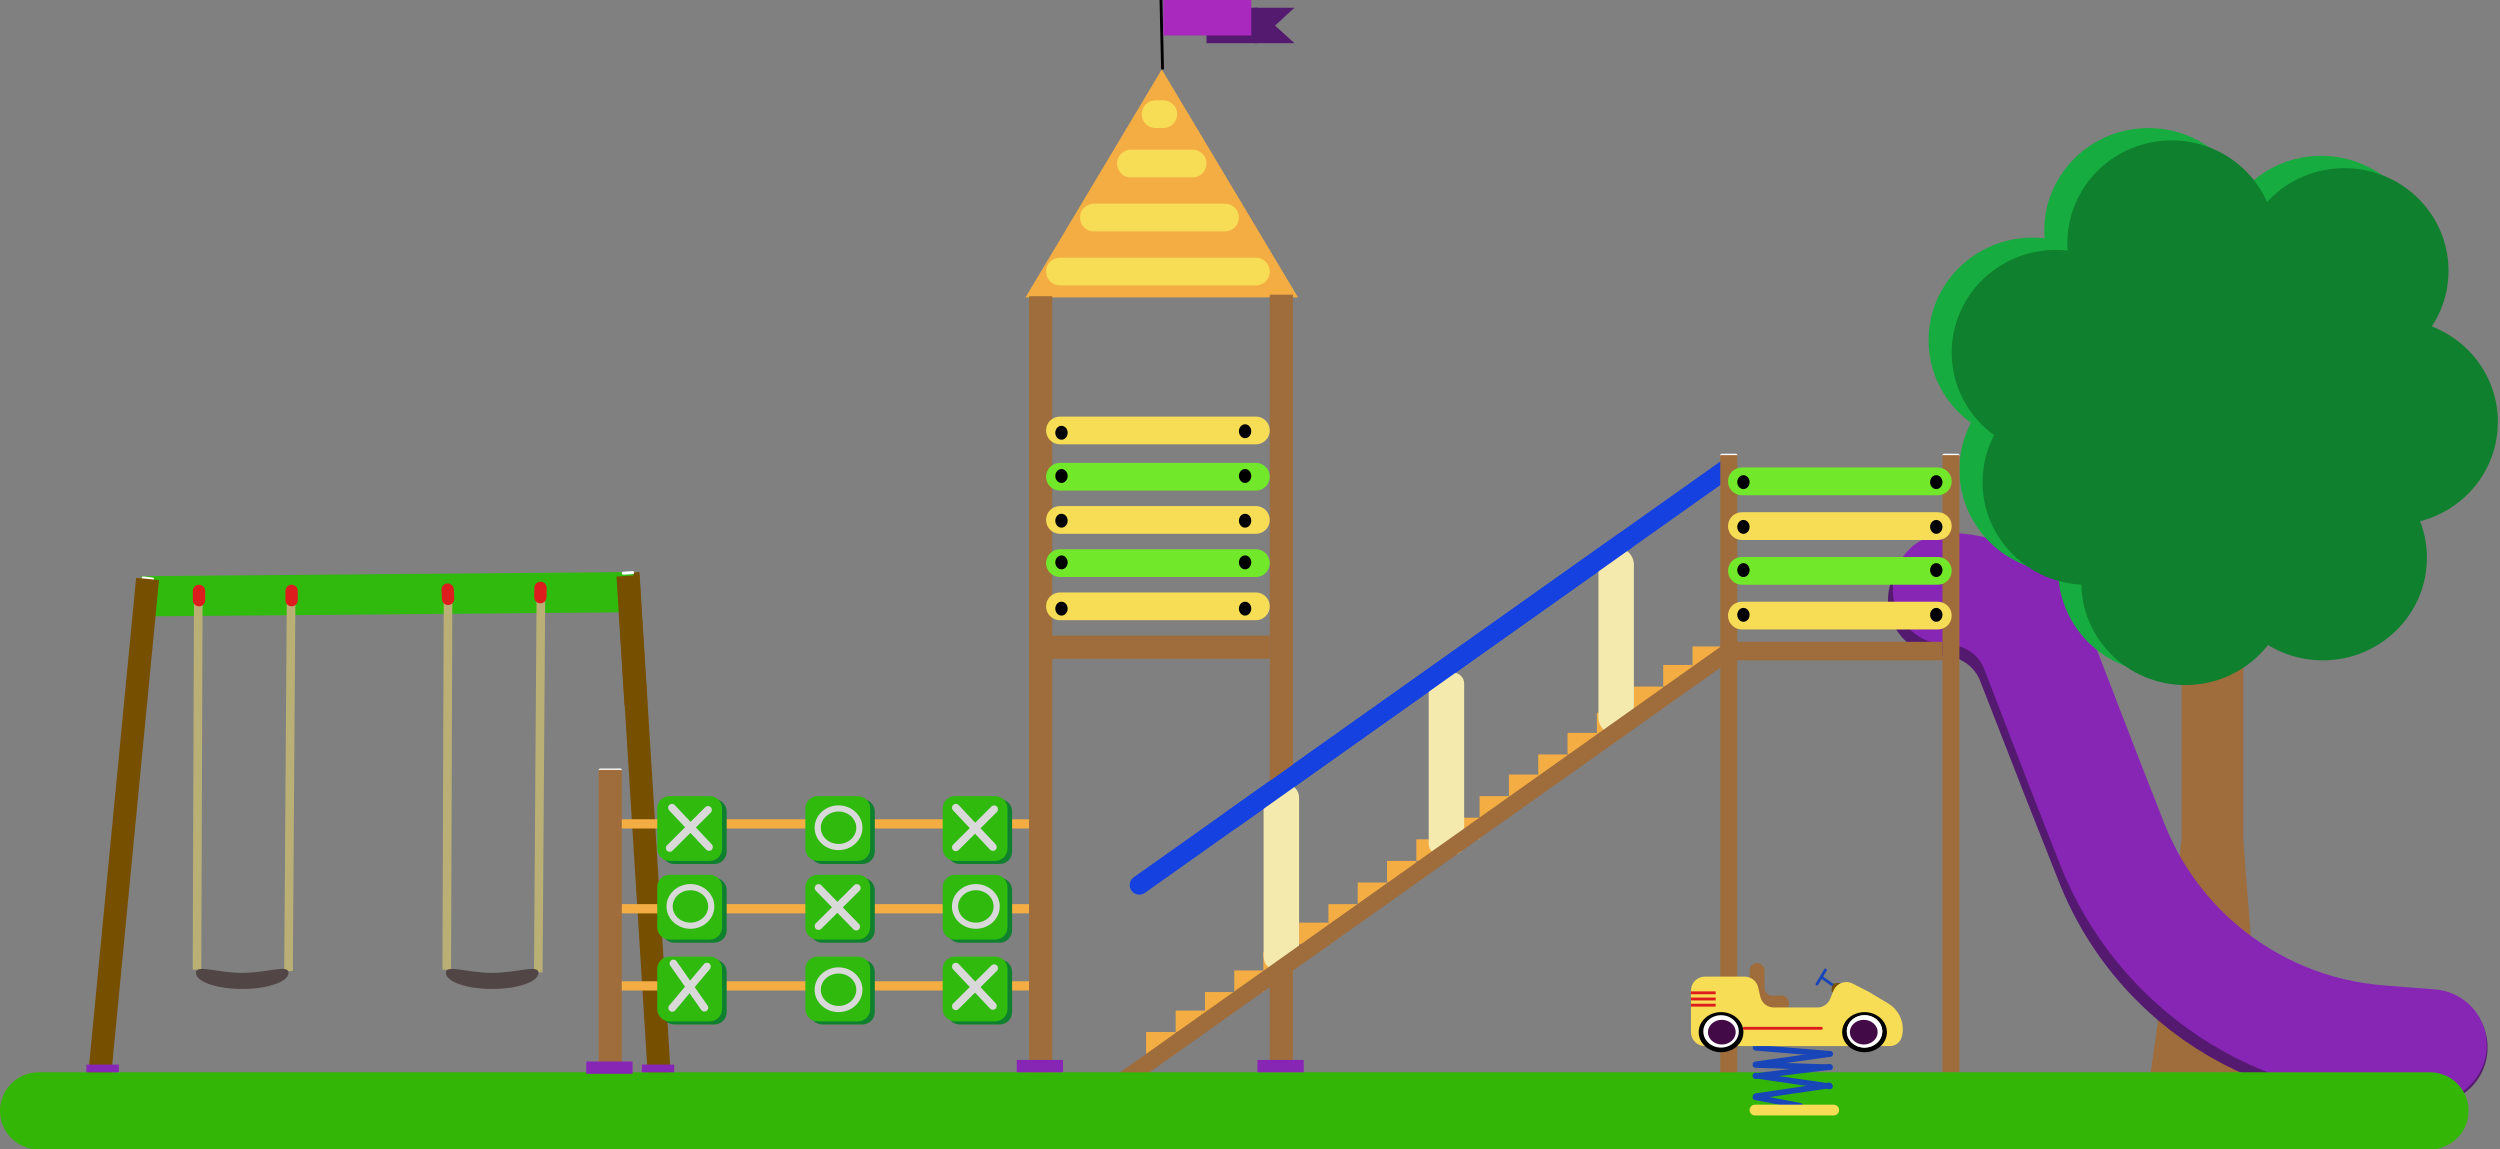 <svg width="870" height="400" viewBox="0 0 870 400" fill="none" xmlns="http://www.w3.org/2000/svg">
<rect x="0" y="0" width="870" height="400" fill="#808080" stroke="none"/>
<g clip-path="url(#clip0_104_5)">
<path d="M216.371 267.95C216.37 268.23 216.143 268.459 215.863 268.461L208.867 268.522C208.571 268.525 208.33 268.287 208.327 267.991C208.324 267.694 208.563 267.452 208.86 267.452C211.346 267.446 214.612 267.438 215.859 267.435C216.143 267.435 216.372 267.665 216.371 267.95Z" fill="white"/>
<path d="M230.34 388.859L218.528 199.328" stroke="#774F00" stroke-width="8"/>
<path d="M358.121 285.101H209.396V288.322H358.121V285.101Z" fill="#F3AD43"/>
<path d="M358.121 314.631H209.396V317.852H358.121V314.631Z" fill="#F3AD43"/>
<path d="M358.121 341.477H209.396V344.698H358.121V341.477Z" fill="#F3AD43"/>
<path d="M49.263 207.514L220.535 206.051" stroke="#30BA0E" stroke-width="14"/>
<path d="M604.575 158.417C604.575 158.699 604.344 158.928 604.064 158.93L599.2 158.973C598.905 158.976 598.663 158.738 598.663 158.443C598.658 158.146 598.899 157.904 599.195 157.904C600.918 157.904 603.087 157.904 604.059 157.904C604.344 157.904 604.575 158.134 604.575 158.417Z" fill="white"/>
<path d="M681.89 158.417C681.89 158.699 681.659 158.928 681.38 158.93L676.515 158.973C676.22 158.976 675.979 158.738 675.979 158.443C675.973 158.146 676.215 157.904 676.51 157.904C678.234 157.904 680.403 157.904 681.375 157.904C681.659 157.904 681.89 158.134 681.89 158.417Z" fill="white"/>
<path d="M216.383 199.517C216.363 199.234 216.576 198.99 216.857 198.969L220.091 198.725C220.384 198.703 220.641 198.923 220.663 199.217C220.685 199.514 220.461 199.771 220.164 199.79C219.021 199.862 217.653 199.948 216.928 199.995C216.645 200.012 216.403 199.799 216.383 199.517Z" fill="white"/>
<path d="M49.331 201.055C49.367 200.775 49.622 200.576 49.903 200.609L53.123 200.999C53.416 201.034 53.625 201.3 53.589 201.592C53.554 201.887 53.284 202.097 52.989 202.057C51.853 201.906 50.493 201.725 49.772 201.63C49.492 201.592 49.295 201.336 49.331 201.055Z" fill="white"/>
<path d="M602.366 166.156C603.868 165.091 604.223 163.01 603.158 161.508C602.093 160.006 600.012 159.651 598.509 160.716L394.538 305.294C393.035 306.359 392.681 308.44 393.746 309.942C394.811 311.445 396.892 311.799 398.394 310.734L602.366 166.156Z" fill="#1441E0"/>
<path d="M439.732 337.718H429.53V345.235H439.732V337.718Z" fill="#F3AD43"/>
<path d="M449.933 331.275H439.732V338.792H449.933V331.275Z" fill="#F3AD43"/>
<path d="M462.282 321.074H452.081V328.591H462.282V321.074Z" fill="#F3AD43"/>
<path d="M449.933 331.275H439.732V338.792H449.933V331.275Z" fill="#F3AD43"/>
<path d="M482.685 307.114H472.483V314.631H482.685V307.114Z" fill="#F3AD43"/>
<path d="M492.886 299.597H482.685V307.114H492.886V299.597Z" fill="#F3AD43"/>
<path d="M503.087 292.081H492.886V299.597H503.087V292.081Z" fill="#F3AD43"/>
<path d="M514.899 284.564H504.698V292.081H514.899V284.564Z" fill="#F3AD43"/>
<path d="M525.101 277.047H514.899V284.564H525.101V277.047Z" fill="#F3AD43"/>
<path d="M535.302 269.53H525.101V277.047H535.302V269.53Z" fill="#F3AD43"/>
<path d="M545.503 262.55H535.302V270.067H545.503V262.55Z" fill="#F3AD43"/>
<path d="M555.705 255.034H545.503V262.55H555.705V255.034Z" fill="#F3AD43"/>
<path d="M565.906 248.054H555.705V255.57H565.906V248.054Z" fill="#F3AD43"/>
<path d="M578.792 238.926H568.591V246.443H578.792V238.926Z" fill="#F3AD43"/>
<path d="M588.993 231.409H578.792V238.926H588.993V231.409Z" fill="#F3AD43"/>
<path d="M599.195 224.966H588.993V232.483H599.195V224.966Z" fill="#F3AD43"/>
<path d="M462.282 314.631H472.483L470.604 320L462.282 322.148V314.631Z" fill="#F3AD43"/>
<path d="M409.127 359.195H398.926V366.711H409.127V359.195Z" fill="#F3AD43"/>
<path d="M419.329 351.678H409.128V359.195H419.329V351.678Z" fill="#F3AD43"/>
<path d="M409.127 359.195H398.926V366.711H409.127V359.195Z" fill="#F3AD43"/>
<path d="M419.329 345.235H429.53L426.04 348.188L419.329 352.752V345.235Z" fill="#F3AD43"/>
<path d="M637.589 342.76C637.616 342.511 637.815 342.314 638.062 342.286L639.957 342.075C640.462 342.018 640.757 342.629 640.397 342.988L638.287 345.096C637.933 345.455 637.321 345.161 637.374 344.657L637.589 342.76Z" fill="#774F00"/>
<path d="M608.859 337.718C608.859 335.764 610.932 334.508 612.666 335.414C613.525 335.862 614.062 336.75 614.062 337.718V343.796C614.062 345.278 615.259 346.481 616.746 346.481H619.893C623.173 346.481 623.587 351.242 620.354 351.809L612.005 353.274C610.362 353.561 608.859 352.297 608.859 350.629V343.76V337.718Z" fill="#9F6C3C"/>
<path d="M759.195 211.544H780.671V292.349L783.893 333.96L788.725 373.154H748.456L754.094 333.96L759.195 292.349V211.544Z" fill="#9F6C3C"/>
<path d="M676.51 208.859C690.11 208.859 702.314 217.201 707.248 229.87L723.758 272.215L734.679 299.801C740.902 315.528 750.926 329.469 763.844 340.382C782.341 355.997 805.761 364.564 829.965 364.564H846.174" stroke="#541A70" stroke-width="39" stroke-linecap="round"/>
<path d="M678.185 204.977C691.694 204.919 703.834 213.21 708.698 225.814L724.924 267.892L734.932 293.443C741.536 310.317 752.252 325.277 766.099 336.969C783.528 351.684 805.133 360.558 827.871 362.343L845.906 363.758" stroke="#8725B5" stroke-width="39" stroke-linecap="round"/>
<path d="M419.866 2.685H437.584V15.034H419.866V2.685Z" fill="#541A70"/>
<path d="M404.295 24.161L451.723 103.49H356.867L404.295 24.161Z" fill="#F3AD43"/>
<path d="M449.933 102.55H441.879V373.154H449.933V102.55Z" fill="#9F6C3C"/>
<path d="M366.174 103.087H358.121V373.691H366.174V103.087Z" fill="#9F6C3C"/>
<path d="M216.376 267.919H208.322V371.544H216.376V267.919Z" fill="#9F6C3C"/>
<path d="M439.732 277.584C439.732 274.915 441.895 272.752 444.564 272.752H447.248C449.917 272.752 452.081 274.915 452.081 277.584V332.886C452.081 335.555 449.917 337.718 447.248 337.718H444.564C441.895 337.718 439.732 335.555 439.732 332.886V277.584Z" fill="#F5EAAE"/>
<path d="M800.268 225.503C820.284 225.503 836.51 209.518 836.51 189.799C836.51 170.08 820.284 154.094 800.268 154.094C780.253 154.094 764.027 170.08 764.027 189.799C764.027 209.518 780.253 225.503 800.268 225.503Z" fill="#16AC40"/>
<path d="M747.651 115.973C767.667 115.973 783.893 99.988 783.893 80.268C783.893 60.549 767.667 44.564 747.651 44.564C727.635 44.564 711.409 60.549 711.409 80.268C711.409 99.988 727.635 115.973 747.651 115.973Z" fill="#16AC40"/>
<path d="M767.517 178.255C787.532 178.255 803.758 162.27 803.758 142.55C803.758 122.831 787.532 106.846 767.517 106.846C747.501 106.846 731.275 122.831 731.275 142.55C731.275 162.27 747.501 178.255 767.517 178.255Z" fill="#16AC40"/>
<path d="M752.483 234.094C772.499 234.094 788.725 218.108 788.725 198.389C788.725 178.67 772.499 162.685 752.483 162.685C732.467 162.685 716.242 178.67 716.242 198.389C716.242 218.108 732.467 234.094 752.483 234.094Z" fill="#16AC40"/>
<path d="M707.383 154.094C727.398 154.094 743.624 138.108 743.624 118.389C743.624 98.67 727.398 82.685 707.383 82.685C687.367 82.685 671.141 98.67 671.141 118.389C671.141 138.108 687.367 154.094 707.383 154.094Z" fill="#16AC40"/>
<path d="M718.121 199.195C738.136 199.195 754.362 183.209 754.362 163.49C754.362 143.771 738.136 127.785 718.121 127.785C698.105 127.785 681.879 143.771 681.879 163.49C681.879 183.209 698.105 199.195 718.121 199.195Z" fill="#16AC40"/>
<path d="M807.785 125.638C827.801 125.638 844.027 109.652 844.027 89.933C844.027 70.214 827.801 54.228 807.785 54.228C787.77 54.228 771.544 70.214 771.544 89.933C771.544 109.652 787.77 125.638 807.785 125.638Z" fill="#16AC40"/>
<path d="M824.966 178.255C844.982 178.255 861.208 162.27 861.208 142.55C861.208 122.831 844.982 106.846 824.966 106.846C804.951 106.846 788.725 122.831 788.725 142.55C788.725 162.27 804.951 178.255 824.966 178.255Z" fill="#16AC40"/>
<path d="M780.134 118.658C786.954 118.658 792.483 114.09 792.483 108.456C792.483 102.822 786.954 98.255 780.134 98.255C773.314 98.255 767.785 102.822 767.785 108.456C767.785 114.09 773.314 118.658 780.134 118.658Z" fill="#16AC40"/>
<path d="M33.298 388.523L51.353 201.473" stroke="#774F00" stroke-width="8"/>
<path d="M69.007 206.207L68.552 337.478" stroke="#BAAF74" stroke-width="3"/>
<path d="M101.317 206.21L100.407 337.93" stroke="#BAAF74" stroke-width="3"/>
<path d="M155.926 206.207L155.471 337.478" stroke="#BAAF74" stroke-width="3"/>
<path d="M188.236 206.21L187.326 338.38" stroke="#BAAF74" stroke-width="3"/>
<path d="M100.403 338.557C100.403 341.652 93.191 344.161 84.295 344.161C75.399 344.161 68.188 341.652 68.188 338.557C68.188 335.462 75.399 338.557 84.295 338.557C93.191 338.557 100.403 335.462 100.403 338.557Z" fill="#524545"/>
<path d="M187.383 338.557C187.383 341.652 180.171 344.161 171.275 344.161C162.379 344.161 155.168 341.652 155.168 338.557C155.168 335.462 162.379 338.557 171.275 338.557C180.171 338.557 187.383 335.462 187.383 338.557Z" fill="#524545"/>
<path d="M808.322 229.799C828.338 229.799 844.564 213.813 844.564 194.094C844.564 174.375 828.338 158.389 808.322 158.389C788.306 158.389 772.081 174.375 772.081 194.094C772.081 213.813 788.306 229.799 808.322 229.799Z" fill="#0E802E"/>
<path d="M755.705 120.268C775.72 120.268 791.946 104.283 791.946 84.564C791.946 64.845 775.72 48.859 755.705 48.859C735.689 48.859 719.463 64.845 719.463 84.564C719.463 104.283 735.689 120.268 755.705 120.268Z" fill="#0E802E"/>
<path d="M775.57 182.55C795.586 182.55 811.812 166.565 811.812 146.846C811.812 127.126 795.586 111.141 775.57 111.141C755.555 111.141 739.329 127.126 739.329 146.846C739.329 166.565 755.555 182.55 775.57 182.55Z" fill="#0E802E"/>
<path d="M760.537 238.389C780.553 238.389 796.779 222.404 796.779 202.685C796.779 182.965 780.553 166.98 760.537 166.98C740.521 166.98 724.295 182.965 724.295 202.685C724.295 222.404 740.521 238.389 760.537 238.389Z" fill="#0E802E"/>
<path d="M715.436 158.389C735.452 158.389 751.678 142.404 751.678 122.685C751.678 102.965 735.452 86.98 715.436 86.98C695.421 86.98 679.195 102.965 679.195 122.685C679.195 142.404 695.421 158.389 715.436 158.389Z" fill="#0E802E"/>
<path d="M726.174 203.49C746.19 203.49 762.416 187.504 762.416 167.785C762.416 148.066 746.19 132.081 726.174 132.081C706.159 132.081 689.933 148.066 689.933 167.785C689.933 187.504 706.159 203.49 726.174 203.49Z" fill="#0E802E"/>
<path d="M815.839 129.933C835.855 129.933 852.081 113.947 852.081 94.228C852.081 74.509 835.855 58.523 815.839 58.523C795.823 58.523 779.597 74.509 779.597 94.228C779.597 113.947 795.823 129.933 815.839 129.933Z" fill="#0E802E"/>
<path d="M833.02 182.55C853.036 182.55 869.262 166.565 869.262 146.846C869.262 127.126 853.036 111.141 833.02 111.141C813.004 111.141 796.779 127.126 796.779 146.846C796.779 166.565 813.004 182.55 833.02 182.55Z" fill="#0E802E"/>
<path d="M788.188 122.953C795.008 122.953 800.537 118.386 800.537 112.752C800.537 107.118 795.008 102.55 788.188 102.55C781.368 102.55 775.839 107.118 775.839 112.752C775.839 118.386 781.368 122.953 788.188 122.953Z" fill="#0E802E"/>
<path d="M505.772 234.094H500.94C498.864 234.094 497.181 235.777 497.181 237.852V293.691C497.181 295.767 498.864 297.45 500.94 297.45H505.772C507.847 297.45 509.53 295.767 509.53 293.691V237.852C509.53 235.777 507.847 234.094 505.772 234.094Z" fill="#F5EAAE"/>
<path d="M562.685 190.604H562.148C558.886 190.604 556.242 193.248 556.242 196.51V249.664C556.242 252.926 558.886 255.57 562.148 255.57H562.685C565.946 255.57 568.591 252.926 568.591 249.664V196.51C568.591 193.248 565.946 190.604 562.685 190.604Z" fill="#F5EAAE"/>
<path d="M602.309 229.785L598.894 224.966L389.272 373.55L392.687 378.368L602.309 229.785Z" fill="#9F6C3C"/>
<path d="M681.879 158.389H675.973V373.154H681.879V158.389Z" fill="#9F6C3C"/>
<path d="M604.564 158.389H598.658V373.691H604.564V158.389Z" fill="#9F6C3C"/>
<path d="M601.342 167.517C601.342 164.848 603.506 162.685 606.174 162.685H674.362C677.031 162.685 679.195 164.848 679.195 167.517C679.195 170.186 677.031 172.349 674.362 172.349H606.174C603.506 172.349 601.342 170.186 601.342 167.517Z" fill="#72E82A"/>
<path d="M601.342 198.658C601.342 195.989 603.506 193.826 606.174 193.826H674.362C677.031 193.826 679.195 195.989 679.195 198.658C679.195 201.327 677.031 203.49 674.362 203.49H606.174C603.506 203.49 601.342 201.327 601.342 198.658Z" fill="#72E82A"/>
<path d="M364.027 195.973C364.027 193.304 366.19 191.141 368.859 191.141H437.047C439.716 191.141 441.879 193.304 441.879 195.973C441.879 198.642 439.716 200.805 437.047 200.805H368.859C366.19 200.805 364.027 198.642 364.027 195.973Z" fill="#72E82A"/>
<path d="M364.027 165.906C364.027 163.237 366.19 161.074 368.859 161.074H437.047C439.716 161.074 441.879 163.237 441.879 165.906C441.879 168.575 439.716 170.738 437.047 170.738H368.859C366.19 170.738 364.027 168.575 364.027 165.906Z" fill="#72E82A"/>
<path d="M601.342 183.087C601.342 180.418 603.506 178.255 606.174 178.255H674.362C677.031 178.255 679.195 180.418 679.195 183.087C679.195 185.756 677.031 187.919 674.362 187.919H606.174C603.506 187.919 601.342 185.756 601.342 183.087Z" fill="#F7DD55"/>
<path d="M364.027 149.799C364.027 147.13 366.19 144.966 368.859 144.966H437.047C439.716 144.966 441.879 147.13 441.879 149.799C441.879 152.468 439.716 154.631 437.047 154.631H368.859C366.19 154.631 364.027 152.468 364.027 149.799Z" fill="#F7DD55"/>
<path d="M375.839 75.705C375.839 73.036 378.002 70.873 380.671 70.873H426.309C428.978 70.873 431.141 73.036 431.141 75.705C431.141 78.374 428.978 80.537 426.309 80.537H380.671C378.002 80.537 375.839 78.374 375.839 75.705Z" fill="#F7DD55"/>
<path d="M388.725 56.913C388.725 54.244 390.888 52.081 393.557 52.081H415.034C417.703 52.081 419.866 54.244 419.866 56.913C419.866 59.582 417.703 61.745 415.034 61.745H393.557C390.888 61.745 388.725 59.582 388.725 56.913Z" fill="#F7DD55"/>
<path d="M397.315 39.731C397.315 37.063 399.479 34.899 402.148 34.899H404.832C407.501 34.899 409.664 37.063 409.664 39.731C409.664 42.4 407.501 44.564 404.832 44.564H402.148C399.479 44.564 397.315 42.4 397.315 39.731Z" fill="#F7DD55"/>
<path d="M364.027 94.497C364.027 91.828 366.19 89.664 368.859 89.664H437.047C439.716 89.664 441.879 91.828 441.879 94.497C441.879 97.166 439.716 99.329 437.047 99.329H368.859C366.19 99.329 364.027 97.166 364.027 94.497Z" fill="#F7DD55"/>
<path d="M601.342 214.228C601.342 211.559 603.506 209.396 606.174 209.396H674.362C677.031 209.396 679.195 211.559 679.195 214.228C679.195 216.897 677.031 219.06 674.362 219.06H606.174C603.506 219.06 601.342 216.897 601.342 214.228Z" fill="#F7DD55"/>
<path d="M364.027 211.007C364.027 208.338 366.19 206.174 368.859 206.174H437.047C439.716 206.174 441.879 208.338 441.879 211.007C441.879 213.676 439.716 215.839 437.047 215.839H368.859C366.19 215.839 364.027 213.676 364.027 211.007Z" fill="#F7DD55"/>
<path d="M364.027 180.94C364.027 178.271 366.19 176.107 368.859 176.107H437.047C439.716 176.107 441.879 178.271 441.879 180.94C441.879 183.609 439.716 185.772 437.047 185.772H368.859C366.19 185.772 364.027 183.609 364.027 180.94Z" fill="#F7DD55"/>
<path d="M675.973 223.356H601.342V229.799H675.973V223.356Z" fill="#9F6C3C"/>
<path d="M441.879 221.208H360.805V229.262H441.879V221.208Z" fill="#9F6C3C"/>
<path d="M606.711 170.201C607.897 170.201 608.859 169.12 608.859 167.785C608.859 166.451 607.897 165.369 606.711 165.369C605.525 165.369 604.564 166.451 604.564 167.785C604.564 169.12 605.525 170.201 606.711 170.201Z" fill="black"/>
<path d="M369.396 153.02C370.582 153.02 371.544 151.938 371.544 150.604C371.544 149.27 370.582 148.188 369.396 148.188C368.21 148.188 367.248 149.27 367.248 150.604C367.248 151.938 368.21 153.02 369.396 153.02Z" fill="black"/>
<path d="M433.289 152.483C434.475 152.483 435.436 151.401 435.436 150.067C435.436 148.733 434.475 147.651 433.289 147.651C432.102 147.651 431.141 148.733 431.141 150.067C431.141 151.401 432.102 152.483 433.289 152.483Z" fill="black"/>
<path d="M369.396 183.624C370.582 183.624 371.544 182.542 371.544 181.208C371.544 179.874 370.582 178.792 369.396 178.792C368.21 178.792 367.248 179.874 367.248 181.208C367.248 182.542 368.21 183.624 369.396 183.624Z" fill="black"/>
<path d="M433.289 183.624C434.475 183.624 435.436 182.542 435.436 181.208C435.436 179.874 434.475 178.792 433.289 178.792C432.102 178.792 431.141 179.874 431.141 181.208C431.141 182.542 432.102 183.624 433.289 183.624Z" fill="black"/>
<path d="M369.396 198.121C370.582 198.121 371.544 197.039 371.544 195.705C371.544 194.37 370.582 193.289 369.396 193.289C368.21 193.289 367.248 194.37 367.248 195.705C367.248 197.039 368.21 198.121 369.396 198.121Z" fill="black"/>
<path d="M433.289 198.121C434.475 198.121 435.436 197.039 435.436 195.705C435.436 194.37 434.475 193.289 433.289 193.289C432.102 193.289 431.141 194.37 431.141 195.705C431.141 197.039 432.102 198.121 433.289 198.121Z" fill="black"/>
<path d="M369.396 214.228C370.582 214.228 371.544 213.146 371.544 211.812C371.544 210.478 370.582 209.396 369.396 209.396C368.21 209.396 367.248 210.478 367.248 211.812C367.248 213.146 368.21 214.228 369.396 214.228Z" fill="black"/>
<path d="M433.289 214.228C434.475 214.228 435.436 213.146 435.436 211.812C435.436 210.478 434.475 209.396 433.289 209.396C432.102 209.396 431.141 210.478 431.141 211.812C431.141 213.146 432.102 214.228 433.289 214.228Z" fill="black"/>
<path d="M369.396 168.054C370.582 168.054 371.544 166.972 371.544 165.638C371.544 164.303 370.582 163.221 369.396 163.221C368.21 163.221 367.248 164.303 367.248 165.638C367.248 166.972 368.21 168.054 369.396 168.054Z" fill="black"/>
<path d="M433.289 168.054C434.475 168.054 435.436 166.972 435.436 165.638C435.436 164.303 434.475 163.221 433.289 163.221C432.102 163.221 431.141 164.303 431.141 165.638C431.141 166.972 432.102 168.054 433.289 168.054Z" fill="black"/>
<path d="M606.711 185.772C607.897 185.772 608.859 184.69 608.859 183.356C608.859 182.021 607.897 180.94 606.711 180.94C605.525 180.94 604.564 182.021 604.564 183.356C604.564 184.69 605.525 185.772 606.711 185.772Z" fill="black"/>
<path d="M606.711 200.805C607.897 200.805 608.859 199.724 608.859 198.389C608.859 197.055 607.897 195.973 606.711 195.973C605.525 195.973 604.564 197.055 604.564 198.389C604.564 199.724 605.525 200.805 606.711 200.805Z" fill="black"/>
<path d="M673.826 200.805C675.012 200.805 675.973 199.724 675.973 198.389C675.973 197.055 675.012 195.973 673.826 195.973C672.639 195.973 671.678 197.055 671.678 198.389C671.678 199.724 672.639 200.805 673.826 200.805Z" fill="black"/>
<path d="M673.826 216.376C675.012 216.376 675.973 215.294 675.973 213.96C675.973 212.625 675.012 211.544 673.826 211.544C672.639 211.544 671.678 212.625 671.678 213.96C671.678 215.294 672.639 216.376 673.826 216.376Z" fill="black"/>
<path d="M606.711 216.376C607.897 216.376 608.859 215.294 608.859 213.96C608.859 212.625 607.897 211.544 606.711 211.544C605.525 211.544 604.564 212.625 604.564 213.96C604.564 215.294 605.525 216.376 606.711 216.376Z" fill="black"/>
<path d="M673.826 185.772C675.012 185.772 675.973 184.69 675.973 183.356C675.973 182.021 675.012 180.94 673.826 180.94C672.639 180.94 671.678 182.021 671.678 183.356C671.678 184.69 672.639 185.772 673.826 185.772Z" fill="black"/>
<path d="M673.826 170.201C675.012 170.201 675.973 169.12 675.973 167.785C675.973 166.451 675.012 165.369 673.826 165.369C672.639 165.369 671.678 166.451 671.678 167.785C671.678 169.12 672.639 170.201 673.826 170.201Z" fill="black"/>
<path d="M845.638 373.154H13.423C6.01 373.154 0 379.164 0 386.577C0 393.99 6.01 400 13.423 400H845.638C853.051 400 859.06 393.99 859.06 386.577C859.06 379.164 853.051 373.154 845.638 373.154Z" fill="#34B606"/>
<path d="M404.564 24.167L404.027 0.006" stroke="black"/>
<path d="M435.436 0H404.832V12.349H435.436V0Z" fill="#A928BE"/>
<path d="M443.49 9.128L436.515 2.685H450.464L443.49 9.128Z" fill="#541A70"/>
<path d="M443.49 8.698L450.47 15.034H443.49H436.51L437.316 2.685L443.49 8.698Z" fill="#541A70"/>
<path d="M626.486 384.855L610.894 381.837" stroke="#1845B7" stroke-width="2" stroke-linecap="round"/>
<path d="M611.023 381.498L636.601 377.708" stroke="#1845B7" stroke-width="2" stroke-linecap="round"/>
<path d="M636.832 378.06L610.926 374.3" stroke="#1845B7" stroke-width="2" stroke-linecap="round"/>
<path d="M610.91 374.489L636.746 371.291" stroke="#1845B7" stroke-width="2" stroke-linecap="round"/>
<path d="M636.8 371.423L610.953 370.59" stroke="#1845B7" stroke-width="2" stroke-linecap="round"/>
<path d="M610.926 370.401L636.709 366.791" stroke="#1845B7" stroke-width="2" stroke-linecap="round"/>
<path d="M636.897 366.754L610.958 364.606" stroke="#1845B7" stroke-width="2" stroke-linecap="round"/>
<path d="M588.456 344.698C588.456 342.029 590.62 339.866 593.289 339.866H607.141C609.401 339.866 611.361 341.432 611.855 343.637L612.575 346.833C613.068 349.037 615.028 350.604 617.289 350.604H632.435C634.411 350.604 636.188 349.401 636.918 347.567L638.029 344.792C639.087 342.149 642.191 340.988 644.719 342.287L650.47 345.235L657.122 349.227C661.122 351.628 663.039 356.401 661.799 360.901C661.294 362.747 659.613 364.027 657.697 364.027H625.235H593.289C590.62 364.027 588.456 361.864 588.456 359.195V344.698Z" fill="#F7DD55"/>
<path d="M638.121 384.43H610.738C609.7 384.43 608.859 385.271 608.859 386.309C608.859 387.347 609.7 388.188 610.738 388.188H638.121C639.159 388.188 640 387.347 640 386.309C640 385.271 639.159 384.43 638.121 384.43Z" fill="#F7DD55"/>
<path d="M598.926 366.174C603.226 366.174 606.711 363.049 606.711 359.195C606.711 355.34 603.226 352.215 598.926 352.215C594.626 352.215 591.141 355.34 591.141 359.195C591.141 363.049 594.626 366.174 598.926 366.174Z" fill="black"/>
<path d="M648.859 366.174C653.159 366.174 656.644 363.049 656.644 359.195C656.644 355.34 653.159 352.215 648.859 352.215C644.559 352.215 641.074 355.34 641.074 359.195C641.074 363.049 644.559 366.174 648.859 366.174Z" fill="black"/>
<path d="M648.859 364.564C652.269 364.564 655.034 362.04 655.034 358.926C655.034 355.813 652.269 353.289 648.859 353.289C645.449 353.289 642.685 355.813 642.685 358.926C642.685 362.04 645.449 364.564 648.859 364.564Z" fill="#D9D9D9"/>
<path d="M598.926 364.564C602.336 364.564 605.101 362.04 605.101 358.926C605.101 355.813 602.336 353.289 598.926 353.289C595.516 353.289 592.752 355.813 592.752 358.926C592.752 362.04 595.516 364.564 598.926 364.564Z" fill="white"/>
<path d="M648.859 364.564C652.269 364.564 655.034 362.04 655.034 358.926C655.034 355.813 652.269 353.289 648.859 353.289C645.449 353.289 642.685 355.813 642.685 358.926C642.685 362.04 645.449 364.564 648.859 364.564Z" fill="white"/>
<path d="M648.591 363.49C651.259 363.49 653.423 361.567 653.423 359.195C653.423 356.822 651.259 354.899 648.591 354.899C645.922 354.899 643.758 356.822 643.758 359.195C643.758 361.567 645.922 363.49 648.591 363.49Z" fill="#420B47"/>
<path d="M637.477 342.613L634.158 340.241" stroke="#1845B7" stroke-linecap="round"/>
<path d="M635.259 337.55L632.317 342.458" stroke="#1845B7" stroke-linecap="round"/>
<path d="M588.456 345.503H597.047" stroke="#DD1D1D"/>
<path d="M588.456 349.799H597.047" stroke="#DD1D1D"/>
<path d="M588.456 347.651H597.047" stroke="#DD1D1D"/>
<path d="M606.98 357.852H633.825" stroke="#DD1D1D" stroke-linecap="round"/>
<path d="M599.195 363.49C601.863 363.49 604.027 361.567 604.027 359.195C604.027 356.822 601.863 354.899 599.195 354.899C596.526 354.899 594.362 356.822 594.362 359.195C594.362 361.567 596.526 363.49 599.195 363.49Z" fill="#420B47"/>
<path d="M453.691 368.859H437.584V373.154H453.691V368.859Z" fill="#8725B5"/>
<path d="M369.933 368.859H353.826V373.154H369.933V368.859Z" fill="#8725B5"/>
<path d="M220.134 369.396H204.027V373.691H220.134V369.396Z" fill="#8725B5"/>
<path d="M234.631 370.47H223.356V373.154H234.631V370.47Z" fill="#8725B5"/>
<path d="M41.342 370.47H30.067V373.154H41.342V370.47Z" fill="#8725B5"/>
<path d="M103.624 205.638C103.624 204.451 102.663 203.49 101.477 203.49C100.29 203.49 99.329 204.451 99.329 205.638V208.859C99.329 210.045 100.29 211.007 101.477 211.007C102.663 211.007 103.624 210.045 103.624 208.859V205.638Z" fill="#DD1D1D"/>
<path d="M157.94 205.099C157.889 203.914 156.888 202.994 155.703 203.044C154.518 203.095 153.598 204.096 153.648 205.281L153.785 208.5C153.836 209.685 154.837 210.605 156.022 210.554C157.207 210.504 158.127 209.502 158.077 208.317L157.94 205.099Z" fill="#DD1D1D"/>
<path d="M190.241 204.606C190.252 203.42 189.3 202.449 188.114 202.437C186.928 202.426 185.957 203.378 185.946 204.564L185.914 207.785C185.902 208.971 186.854 209.942 188.04 209.954C189.226 209.965 190.197 209.013 190.209 207.827L190.241 204.606Z" fill="#DD1D1D"/>
<path d="M71.409 205.638C71.409 204.451 70.448 203.49 69.262 203.49C68.076 203.49 67.114 204.451 67.114 205.638V208.859C67.114 210.045 68.076 211.007 69.262 211.007C70.448 211.007 71.409 210.045 71.409 208.859V205.638Z" fill="#DD1D1D"/>
<path d="M568.156 186.344L568.156 186.344C567.091 184.842 565.01 184.487 563.508 185.552L426.882 282.395C425.38 283.46 425.025 285.541 426.09 287.043L426.09 287.043C427.155 288.546 429.236 288.9 430.738 287.835L567.364 190.993C568.867 189.928 569.221 187.847 568.156 186.344Z" fill="#1441E0"/>
<path d="M221.333 245.415L218.528 200.402" stroke="#774F00" stroke-width="8"/>
<path d="M300.134 278.121H286.174C283.802 278.121 281.879 280.044 281.879 282.416V296.376C281.879 298.748 283.802 300.671 286.174 300.671H300.134C302.506 300.671 304.43 298.748 304.43 296.376V282.416C304.43 280.044 302.506 278.121 300.134 278.121Z" fill="#0E802E"/>
<path d="M298.523 277.047H284.564C282.192 277.047 280.268 278.97 280.268 281.342V295.302C280.268 297.674 282.192 299.597 284.564 299.597H298.523C300.896 299.597 302.819 297.674 302.819 295.302V281.342C302.819 278.97 300.896 277.047 298.523 277.047Z" fill="#30BA0E"/>
<path d="M300.134 305.503H286.174C283.802 305.503 281.879 307.426 281.879 309.799V323.758C281.879 326.131 283.802 328.054 286.174 328.054H300.134C302.506 328.054 304.43 326.131 304.43 323.758V309.799C304.43 307.426 302.506 305.503 300.134 305.503Z" fill="#0E802E"/>
<path d="M298.523 304.43H284.564C282.192 304.43 280.268 306.353 280.268 308.725V322.685C280.268 325.057 282.192 326.98 284.564 326.98H298.523C300.896 326.98 302.819 325.057 302.819 322.685V308.725C302.819 306.353 300.896 304.43 298.523 304.43Z" fill="#30BA0E"/>
<path d="M300.134 333.96H286.174C283.802 333.96 281.879 335.883 281.879 338.255V352.215C281.879 354.587 283.802 356.51 286.174 356.51H300.134C302.506 356.51 304.43 354.587 304.43 352.215V338.255C304.43 335.883 302.506 333.96 300.134 333.96Z" fill="#0E802E"/>
<path d="M298.523 332.886H284.564C282.192 332.886 280.268 334.809 280.268 337.181V351.141C280.268 353.513 282.192 355.436 284.564 355.436H298.523C300.896 355.436 302.819 353.513 302.819 351.141V337.181C302.819 334.809 300.896 332.886 298.523 332.886Z" fill="#30BA0E"/>
<path d="M248.591 278.121H234.631C232.259 278.121 230.336 280.044 230.336 282.416V296.376C230.336 298.748 232.259 300.671 234.631 300.671H248.591C250.963 300.671 252.886 298.748 252.886 296.376V282.416C252.886 280.044 250.963 278.121 248.591 278.121Z" fill="#0E802E"/>
<path d="M246.98 277.047H233.02C230.648 277.047 228.725 278.97 228.725 281.342V295.302C228.725 297.674 230.648 299.597 233.02 299.597H246.98C249.352 299.597 251.275 297.674 251.275 295.302V281.342C251.275 278.97 249.352 277.047 246.98 277.047Z" fill="#30BA0E"/>
<path d="M248.591 305.503H234.631C232.259 305.503 230.336 307.426 230.336 309.799V323.758C230.336 326.131 232.259 328.054 234.631 328.054H248.591C250.963 328.054 252.886 326.131 252.886 323.758V309.799C252.886 307.426 250.963 305.503 248.591 305.503Z" fill="#0E802E"/>
<path d="M246.98 304.43H233.02C230.648 304.43 228.725 306.353 228.725 308.725V322.685C228.725 325.057 230.648 326.98 233.02 326.98H246.98C249.352 326.98 251.275 325.057 251.275 322.685V308.725C251.275 306.353 249.352 304.43 246.98 304.43Z" fill="#30BA0E"/>
<path d="M248.591 333.96H234.631C232.259 333.96 230.336 335.883 230.336 338.255V352.215C230.336 354.587 232.259 356.51 234.631 356.51H248.591C250.963 356.51 252.886 354.587 252.886 352.215V338.255C252.886 335.883 250.963 333.96 248.591 333.96Z" fill="#0E802E"/>
<path d="M246.98 332.886H233.02C230.648 332.886 228.725 334.809 228.725 337.181V351.141C228.725 353.513 230.648 355.436 233.02 355.436H246.98C249.352 355.436 251.275 353.513 251.275 351.141V337.181C251.275 334.809 249.352 332.886 246.98 332.886Z" fill="#30BA0E"/>
<path d="M347.919 278.121H333.96C331.588 278.121 329.664 280.044 329.664 282.416V296.376C329.664 298.748 331.588 300.671 333.96 300.671H347.919C350.292 300.671 352.215 298.748 352.215 296.376V282.416C352.215 280.044 350.292 278.121 347.919 278.121Z" fill="#0E802E"/>
<path d="M346.309 277.047H332.349C329.977 277.047 328.054 278.97 328.054 281.342V295.302C328.054 297.674 329.977 299.597 332.349 299.597H346.309C348.681 299.597 350.604 297.674 350.604 295.302V281.342C350.604 278.97 348.681 277.047 346.309 277.047Z" fill="#30BA0E"/>
<path d="M347.919 305.503H333.96C331.588 305.503 329.664 307.426 329.664 309.799V323.758C329.664 326.131 331.588 328.054 333.96 328.054H347.919C350.292 328.054 352.215 326.131 352.215 323.758V309.799C352.215 307.426 350.292 305.503 347.919 305.503Z" fill="#0E802E"/>
<path d="M346.309 304.43H332.349C329.977 304.43 328.054 306.353 328.054 308.725V322.685C328.054 325.057 329.977 326.98 332.349 326.98H346.309C348.681 326.98 350.604 325.057 350.604 322.685V308.725C350.604 306.353 348.681 304.43 346.309 304.43Z" fill="#30BA0E"/>
<path d="M347.919 333.96H333.96C331.588 333.96 329.664 335.883 329.664 338.255V352.215C329.664 354.587 331.588 356.51 333.96 356.51H347.919C350.292 356.51 352.215 354.587 352.215 352.215V338.255C352.215 335.883 350.292 333.96 347.919 333.96Z" fill="#0E802E"/>
<path d="M346.309 332.886H332.349C329.977 332.886 328.054 334.809 328.054 337.181V351.141C328.054 353.513 329.977 355.436 332.349 355.436H346.309C348.681 355.436 350.604 353.513 350.604 351.141V337.181C350.604 334.809 348.681 332.886 346.309 332.886Z" fill="#30BA0E"/>
<path d="M245.446 280.893L232.126 294.148C231.6 294.671 231.598 295.521 232.121 296.046C232.644 296.572 233.494 296.574 234.019 296.051L247.34 282.796C247.865 282.273 247.868 281.423 247.345 280.898C246.822 280.372 245.972 280.37 245.446 280.893Z" fill="#D9D9D9"/>
<path d="M297.225 308.061L283.904 321.316C283.379 321.839 283.377 322.689 283.9 323.214C284.423 323.74 285.273 323.742 285.798 323.219L299.119 309.964C299.644 309.441 299.646 308.591 299.123 308.065C298.601 307.54 297.751 307.538 297.225 308.061Z" fill="#D9D9D9"/>
<path d="M345.01 280.678L331.69 293.933C331.164 294.456 331.162 295.306 331.685 295.831C332.208 296.357 333.058 296.359 333.583 295.836L346.904 282.581C347.429 282.058 347.432 281.208 346.909 280.683C346.386 280.157 345.536 280.155 345.01 280.678Z" fill="#D9D9D9"/>
<path d="M345.01 335.98L331.69 349.235C331.164 349.758 331.162 350.608 331.685 351.133C332.208 351.659 333.058 351.661 333.583 351.138L346.904 337.883C347.429 337.36 347.432 336.51 346.909 335.985C346.386 335.459 345.536 335.457 345.01 335.98Z" fill="#D9D9D9"/>
<path d="M244.98 335.499L232.9 349.894C232.424 350.462 232.498 351.309 233.066 351.785C233.634 352.262 234.48 352.188 234.957 351.62L247.036 337.224C247.513 336.656 247.439 335.81 246.871 335.333C246.303 334.857 245.456 334.931 244.98 335.499Z" fill="#D9D9D9"/>
<path d="M232.867 282.013L245.757 295.687C246.265 296.226 247.115 296.251 247.654 295.743C248.194 295.234 248.219 294.385 247.71 293.845L234.82 280.171C234.312 279.632 233.462 279.607 232.923 280.115C232.383 280.624 232.358 281.473 232.867 282.013Z" fill="#D9D9D9"/>
<path d="M283.89 309.949L296.999 323.412C297.516 323.944 298.366 323.955 298.897 323.438C299.428 322.921 299.44 322.071 298.923 321.54L285.813 308.076C285.296 307.545 284.446 307.533 283.915 308.05C283.384 308.568 283.372 309.417 283.89 309.949Z" fill="#D9D9D9"/>
<path d="M331.659 282.013L344.549 295.687C345.057 296.226 345.907 296.251 346.446 295.743C346.986 295.234 347.011 294.385 346.502 293.845L333.612 280.171C333.104 279.632 332.254 279.607 331.715 280.115C331.175 280.624 331.15 281.473 331.659 282.013Z" fill="#D9D9D9"/>
<path d="M331.659 337.315L344.549 350.989C345.057 351.528 345.907 351.553 346.446 351.045C346.986 350.536 347.011 349.687 346.502 349.147L333.612 335.473C333.104 334.934 332.254 334.909 331.715 335.417C331.175 335.926 331.15 336.775 331.659 337.315Z" fill="#D9D9D9"/>
<path d="M233.253 336.062L244.032 351.456C244.457 352.063 245.294 352.21 245.901 351.785C246.508 351.36 246.656 350.523 246.231 349.916L235.452 334.522C235.027 333.915 234.19 333.768 233.583 334.193C232.975 334.618 232.828 335.455 233.253 336.062Z" fill="#D9D9D9"/>
<path d="M300.134 288.054C300.134 292.353 296.408 295.839 291.812 295.839C287.216 295.839 283.49 292.353 283.49 288.054C283.49 283.754 287.216 280.268 291.812 280.268C296.408 280.268 300.134 283.754 300.134 288.054Z" fill="#D9D9D9"/>
<path d="M347.919 315.436C347.919 319.736 344.193 323.221 339.597 323.221C335.001 323.221 331.275 319.736 331.275 315.436C331.275 311.137 335.001 307.651 339.597 307.651C344.193 307.651 347.919 311.137 347.919 315.436Z" fill="#D9D9D9"/>
<path d="M300.134 344.43C300.134 348.729 296.408 352.215 291.812 352.215C287.216 352.215 283.49 348.729 283.49 344.43C283.49 340.13 287.216 336.644 291.812 336.644C296.408 336.644 300.134 340.13 300.134 344.43Z" fill="#D9D9D9"/>
<path d="M248.591 315.436C248.591 319.736 244.864 323.221 240.268 323.221C235.672 323.221 231.946 319.736 231.946 315.436C231.946 311.137 235.672 307.651 240.268 307.651C244.864 307.651 248.591 311.137 248.591 315.436Z" fill="#D9D9D9"/>
<path d="M291.812 293.691C295.222 293.691 297.987 291.167 297.987 288.054C297.987 284.94 295.222 282.416 291.812 282.416C288.402 282.416 285.638 284.94 285.638 288.054C285.638 291.167 288.402 293.691 291.812 293.691Z" fill="#30BA0E"/>
<path d="M339.597 321.074C343.007 321.074 345.772 318.55 345.772 315.436C345.772 312.323 343.007 309.799 339.597 309.799C336.187 309.799 333.423 312.323 333.423 315.436C333.423 318.55 336.187 321.074 339.597 321.074Z" fill="#30BA0E"/>
<path d="M291.812 350.067C295.222 350.067 297.987 347.543 297.987 344.43C297.987 341.316 295.222 338.792 291.812 338.792C288.402 338.792 285.638 341.316 285.638 344.43C285.638 347.543 288.402 350.067 291.812 350.067Z" fill="#30BA0E"/>
<path d="M240.268 321.074C243.679 321.074 246.443 318.55 246.443 315.436C246.443 312.323 243.679 309.799 240.268 309.799C236.858 309.799 234.094 312.323 234.094 315.436C234.094 318.55 236.858 321.074 240.268 321.074Z" fill="#30BA0E"/>
</g>
<defs>
<clipPath id="clip0_104_5">
<rect width="869.262" height="400" fill="white"/>
</clipPath>
</defs>
</svg>
